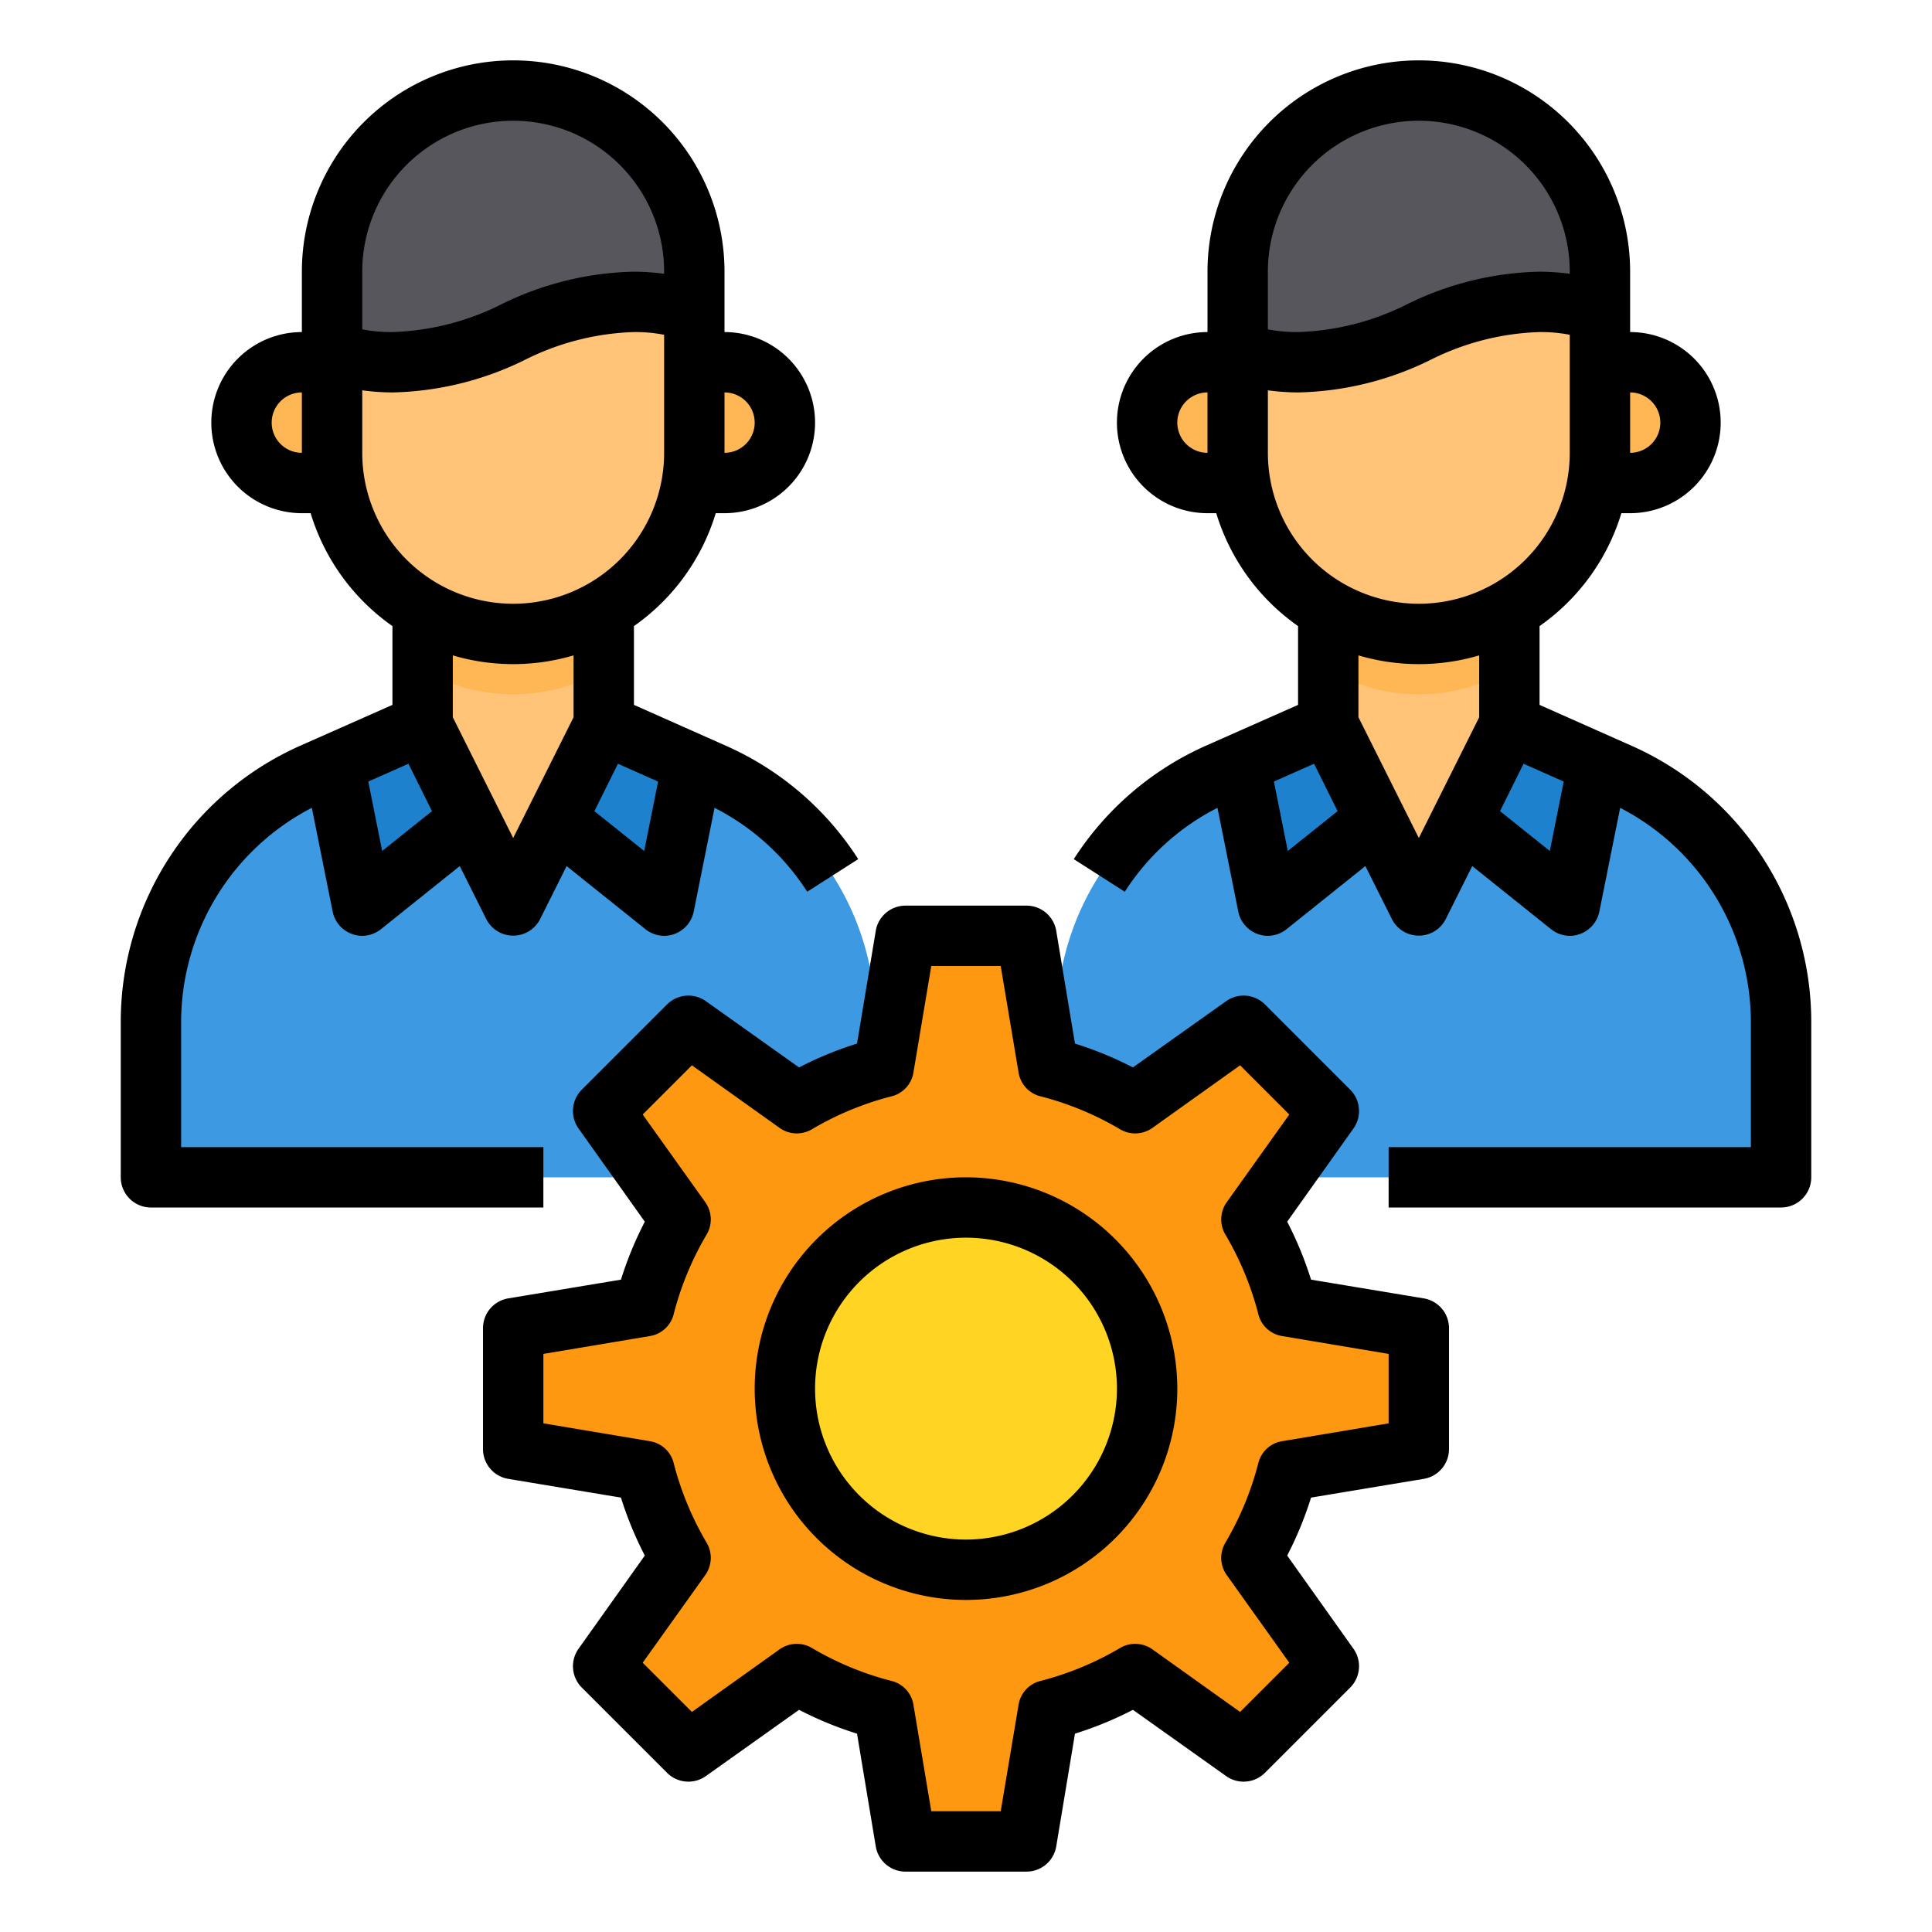 <svg height="512" viewBox="0 0 64 64" width="512" xmlns="http://www.w3.org/2000/svg"><g id="Management-Partner-Team-Network-Collaborate"><path d="m56 14a2.006 2.006 0 0 1 -2 2h-2v-4h2a2.006 2.006 0 0 1 2 2z" fill="#ffb655"/><path d="m42 12v4h-2a2 2 0 0 1 0-4z" fill="#ffb655"/><path d="m44 24 1.57 3.14-3.57 2.86-.94-4.7z" fill="#1e81ce"/><path d="m52.94 25.3-.94 4.7-3.57-2.86 1.57-3.14z" fill="#1e81ce"/><path d="m59 33.85v5.15h-24v-5.15a9.006 9.006 0 0 1 5.34-8.23l.72-.32.94 4.7 3.57-2.86 1.43 2.86 1.43-2.86 3.57 2.86.94-4.7.72.32a9.006 9.006 0 0 1 5.34 8.23z" fill="#3d9ae2"/><path d="m53 9v1.37a4.646 4.646 0 0 0 -2-.37c-3.33 0-4.67 2-8 2a4.646 4.646 0 0 1 -2-.37v-2.63a6 6 0 0 1 6-6 6.009 6.009 0 0 1 6 6z" fill="#57565c"/><path d="m50 20v4l-3 6-3-6v-4z" fill="#ffc477"/><path d="m50 20v2.19a5.961 5.961 0 0 1 -6 0v-2.19z" fill="#ffb655"/><path d="m53 12v3a5.47 5.47 0 0 1 -.09 1 5.967 5.967 0 0 1 -2.91 4.19 5.961 5.961 0 0 1 -6 0 5.967 5.967 0 0 1 -2.91-4.19 5.47 5.47 0 0 1 -.09-1v-3.37a4.646 4.646 0 0 0 2 .37c3.33 0 4.67-2 8-2a4.646 4.646 0 0 1 2 .37z" fill="#ffc477"/><path d="m26 14a2.006 2.006 0 0 1 -2 2h-2v-4h2a2.006 2.006 0 0 1 2 2z" fill="#ffb655"/><path d="m12 12v4h-2a2 2 0 0 1 0-4z" fill="#ffb655"/><path d="m14 24 1.57 3.14-3.57 2.86-.94-4.7z" fill="#1e81ce"/><path d="m22.94 25.3-.94 4.7-3.57-2.86 1.57-3.14z" fill="#1e81ce"/><path d="m29 33.85v5.15h-24v-5.15a9.006 9.006 0 0 1 5.34-8.23l.72-.32.94 4.7 3.57-2.86 1.43 2.86 1.43-2.86 3.57 2.86.94-4.7.72.32a9.006 9.006 0 0 1 5.34 8.23z" fill="#3d9ae2"/><path d="m23 9v1.37a4.646 4.646 0 0 0 -2-.37c-3.33 0-4.67 2-8 2a4.646 4.646 0 0 1 -2-.37v-2.63a6 6 0 0 1 6-6 6.009 6.009 0 0 1 6 6z" fill="#57565c"/><path d="m20 20v4l-3 6-3-6v-4z" fill="#ffc477"/><path d="m20 20v2.19a5.961 5.961 0 0 1 -6 0v-2.19z" fill="#ffb655"/><path d="m23 12v3a5.47 5.47 0 0 1 -.09 1 5.967 5.967 0 0 1 -2.91 4.19 5.961 5.961 0 0 1 -6 0 5.967 5.967 0 0 1 -2.91-4.19 5.47 5.47 0 0 1 -.09-1v-3.37a4.646 4.646 0 0 0 2 .37c3.33 0 4.67-2 8-2a4.646 4.646 0 0 1 2 .37z" fill="#ffc477"/><path d="m42.65 48.73a11.514 11.514 0 0 1 -1.19 2.87l2.56 3.59-2.83 2.83-3.59-2.56a11.514 11.514 0 0 1 -2.87 1.19l-.73 4.35h-4l-.73-4.35a11.514 11.514 0 0 1 -2.87-1.19l-3.59 2.56-2.83-2.83 2.56-3.59a11.514 11.514 0 0 1 -1.19-2.87l-4.35-.73v-4l4.35-.73a11.514 11.514 0 0 1 1.19-2.87l-1-1.4-1.56-2.19 2.83-2.83 3.59 2.56a11.317 11.317 0 0 1 2.6-1.11 2.759 2.759 0 0 1 .27-.08l.73-4.35h4l.73 4.35a2.759 2.759 0 0 1 .27.08 11.317 11.317 0 0 1 2.6 1.11l3.59-2.56 2.83 2.83-1.56 2.19-1 1.4a11.514 11.514 0 0 1 1.19 2.87l4.35.73v4z" fill="#ff9811"/><circle cx="32" cy="46" fill="#ffd422" r="6"/><path d="m24.06 24.71-3.06-1.36v-2.61a7.073 7.073 0 0 0 2.71-3.74h.29a3 3 0 0 0 0-6v-2a7 7 0 0 0 -14 0v2a3 3 0 0 0 0 6h.29a7.073 7.073 0 0 0 2.71 3.74v2.61l-3.07 1.36a10.01 10.01 0 0 0 -5.93 9.14v5.15a1 1 0 0 0 1 1h13v-2h-12v-4.15a8 8 0 0 1 4.33-7.09l.69 3.44a1 1 0 0 0 .64.74.974.974 0 0 0 .34.06 1 1 0 0 0 .62-.22l2.61-2.09.88 1.76a1 1 0 0 0 1.78 0l.88-1.76 2.61 2.09a1 1 0 0 0 .62.22.974.974 0 0 0 .34-.06 1 1 0 0 0 .64-.74l.69-3.44a7.9 7.9 0 0 1 3.07 2.78l1.69-1.08a10.019 10.019 0 0 0 -4.37-3.75zm-.06-11.71a1 1 0 0 1 0 2zm-14 2a1 1 0 0 1 0-2zm2-6a5 5 0 0 1 10 0v.07a7.718 7.718 0 0 0 -1-.07 10.362 10.362 0 0 0 -4.39 1.08 8.622 8.622 0 0 1 -3.61.92 5.022 5.022 0 0 1 -1-.09zm0 6v-2.07a7.718 7.718 0 0 0 1 .07 10.362 10.362 0 0 0 4.39-1.08 8.622 8.622 0 0 1 3.61-.92 5.022 5.022 0 0 1 1 .09v3.91a5 5 0 0 1 -10 0zm.66 13.19-.46-2.3 1.33-.59.78 1.57zm6.34-4.43-2 4-2-4v-2.05a7.042 7.042 0 0 0 4 0zm2.34 4.43-1.65-1.32.78-1.57 1.33.59z"/><path d="m54.06 24.71-3.06-1.36v-2.61a7.073 7.073 0 0 0 2.71-3.74h.29a3 3 0 0 0 0-6v-2a7 7 0 0 0 -14 0v2a3 3 0 0 0 0 6h.29a7.073 7.073 0 0 0 2.71 3.74v2.61l-3.07 1.36a10.049 10.049 0 0 0 -4.36 3.75l1.69 1.08a7.9 7.9 0 0 1 3.07-2.78l.69 3.44a1 1 0 0 0 .64.74.974.974 0 0 0 .34.06 1 1 0 0 0 .62-.22l2.61-2.09.88 1.76a1 1 0 0 0 1.78 0l.88-1.76 2.61 2.09a1 1 0 0 0 .62.22.974.974 0 0 0 .34-.06 1 1 0 0 0 .64-.74l.69-3.44a8 8 0 0 1 4.33 7.09v4.15h-12v2h13a1 1 0 0 0 1-1v-5.15a10 10 0 0 0 -5.94-9.14zm-.06-11.71a1 1 0 0 1 0 2zm-14 2a1 1 0 0 1 0-2zm2-6a5 5 0 0 1 10 0v.07a7.718 7.718 0 0 0 -1-.07 10.362 10.362 0 0 0 -4.39 1.08 8.622 8.622 0 0 1 -3.61.92 5.022 5.022 0 0 1 -1-.09zm0 6v-2.07a7.718 7.718 0 0 0 1 .07 10.362 10.362 0 0 0 4.39-1.08 8.622 8.622 0 0 1 3.61-.92 5.022 5.022 0 0 1 1 .09v3.91a5 5 0 0 1 -10 0zm.66 13.19-.46-2.3 1.33-.59.78 1.57zm6.34-4.43-2 4-2-4v-2.05a7.042 7.042 0 0 0 4 0zm2.34 4.43-1.65-1.32.78-1.57 1.33.59z"/><path d="m47.16 43.01-3.73-.62a11.922 11.922 0 0 0 -.79-1.92l2.19-3.08a1 1 0 0 0 -.1-1.29l-2.83-2.83a1 1 0 0 0 -1.29-.1l-3.08 2.19a11.922 11.922 0 0 0 -1.92-.79l-.62-3.73a1 1 0 0 0 -.99-.84h-4a1 1 0 0 0 -.99.84l-.62 3.73a11.922 11.922 0 0 0 -1.92.79l-3.08-2.19a1 1 0 0 0 -1.29.1l-2.83 2.83a1 1 0 0 0 -.1 1.29l2.19 3.08a11.922 11.922 0 0 0 -.79 1.92l-3.73.62a1 1 0 0 0 -.84.99v4a1 1 0 0 0 .84.99l3.73.62a11.922 11.922 0 0 0 .79 1.92l-2.19 3.08a1 1 0 0 0 .1 1.29l2.83 2.83a1 1 0 0 0 1.29.1l3.08-2.19a11.922 11.922 0 0 0 1.92.79l.62 3.73a1 1 0 0 0 .99.84h4a1 1 0 0 0 .99-.84l.62-3.73a11.922 11.922 0 0 0 1.92-.79l3.08 2.19a1 1 0 0 0 1.29-.1l2.83-2.83a1 1 0 0 0 .1-1.29l-2.19-3.08a11.922 11.922 0 0 0 .79-1.92l3.73-.62a1 1 0 0 0 .84-.99v-4a1 1 0 0 0 -.84-.99zm-1.16 4.14-3.52.59a.971.971 0 0 0 -.8.74 10.13 10.13 0 0 1 -1.08 2.61.983.983 0 0 0 .04 1.09l2.07 2.9-1.63 1.63-2.9-2.07a.983.983 0 0 0 -1.09-.04 10.13 10.13 0 0 1 -2.61 1.08.971.971 0 0 0 -.74.8l-.59 3.52h-2.3l-.59-3.52a.971.971 0 0 0 -.74-.8 10.13 10.13 0 0 1 -2.61-1.08.983.983 0 0 0 -1.09.04l-2.9 2.07-1.63-1.63 2.07-2.9a.983.983 0 0 0 .04-1.09 10.13 10.13 0 0 1 -1.08-2.61.971.971 0 0 0 -.8-.74l-3.52-.59v-2.3l3.52-.59a.971.971 0 0 0 .8-.74 10.13 10.13 0 0 1 1.08-2.61.983.983 0 0 0 -.04-1.09l-2.07-2.9 1.63-1.63 2.9 2.07a.983.983 0 0 0 1.09.04 10.13 10.13 0 0 1 2.61-1.08.971.971 0 0 0 .74-.8l.59-3.52h2.3l.59 3.52a.971.971 0 0 0 .74.8 10.13 10.13 0 0 1 2.61 1.08.983.983 0 0 0 1.09-.04l2.9-2.07 1.63 1.63-2.07 2.9a.983.983 0 0 0 -.04 1.09 10.13 10.13 0 0 1 1.08 2.61.971.971 0 0 0 .8.74l3.52.59z"/><path d="m32 39a7 7 0 1 0 7 7 7.008 7.008 0 0 0 -7-7zm0 12a5 5 0 1 1 5-5 5.006 5.006 0 0 1 -5 5z"/></g></svg>